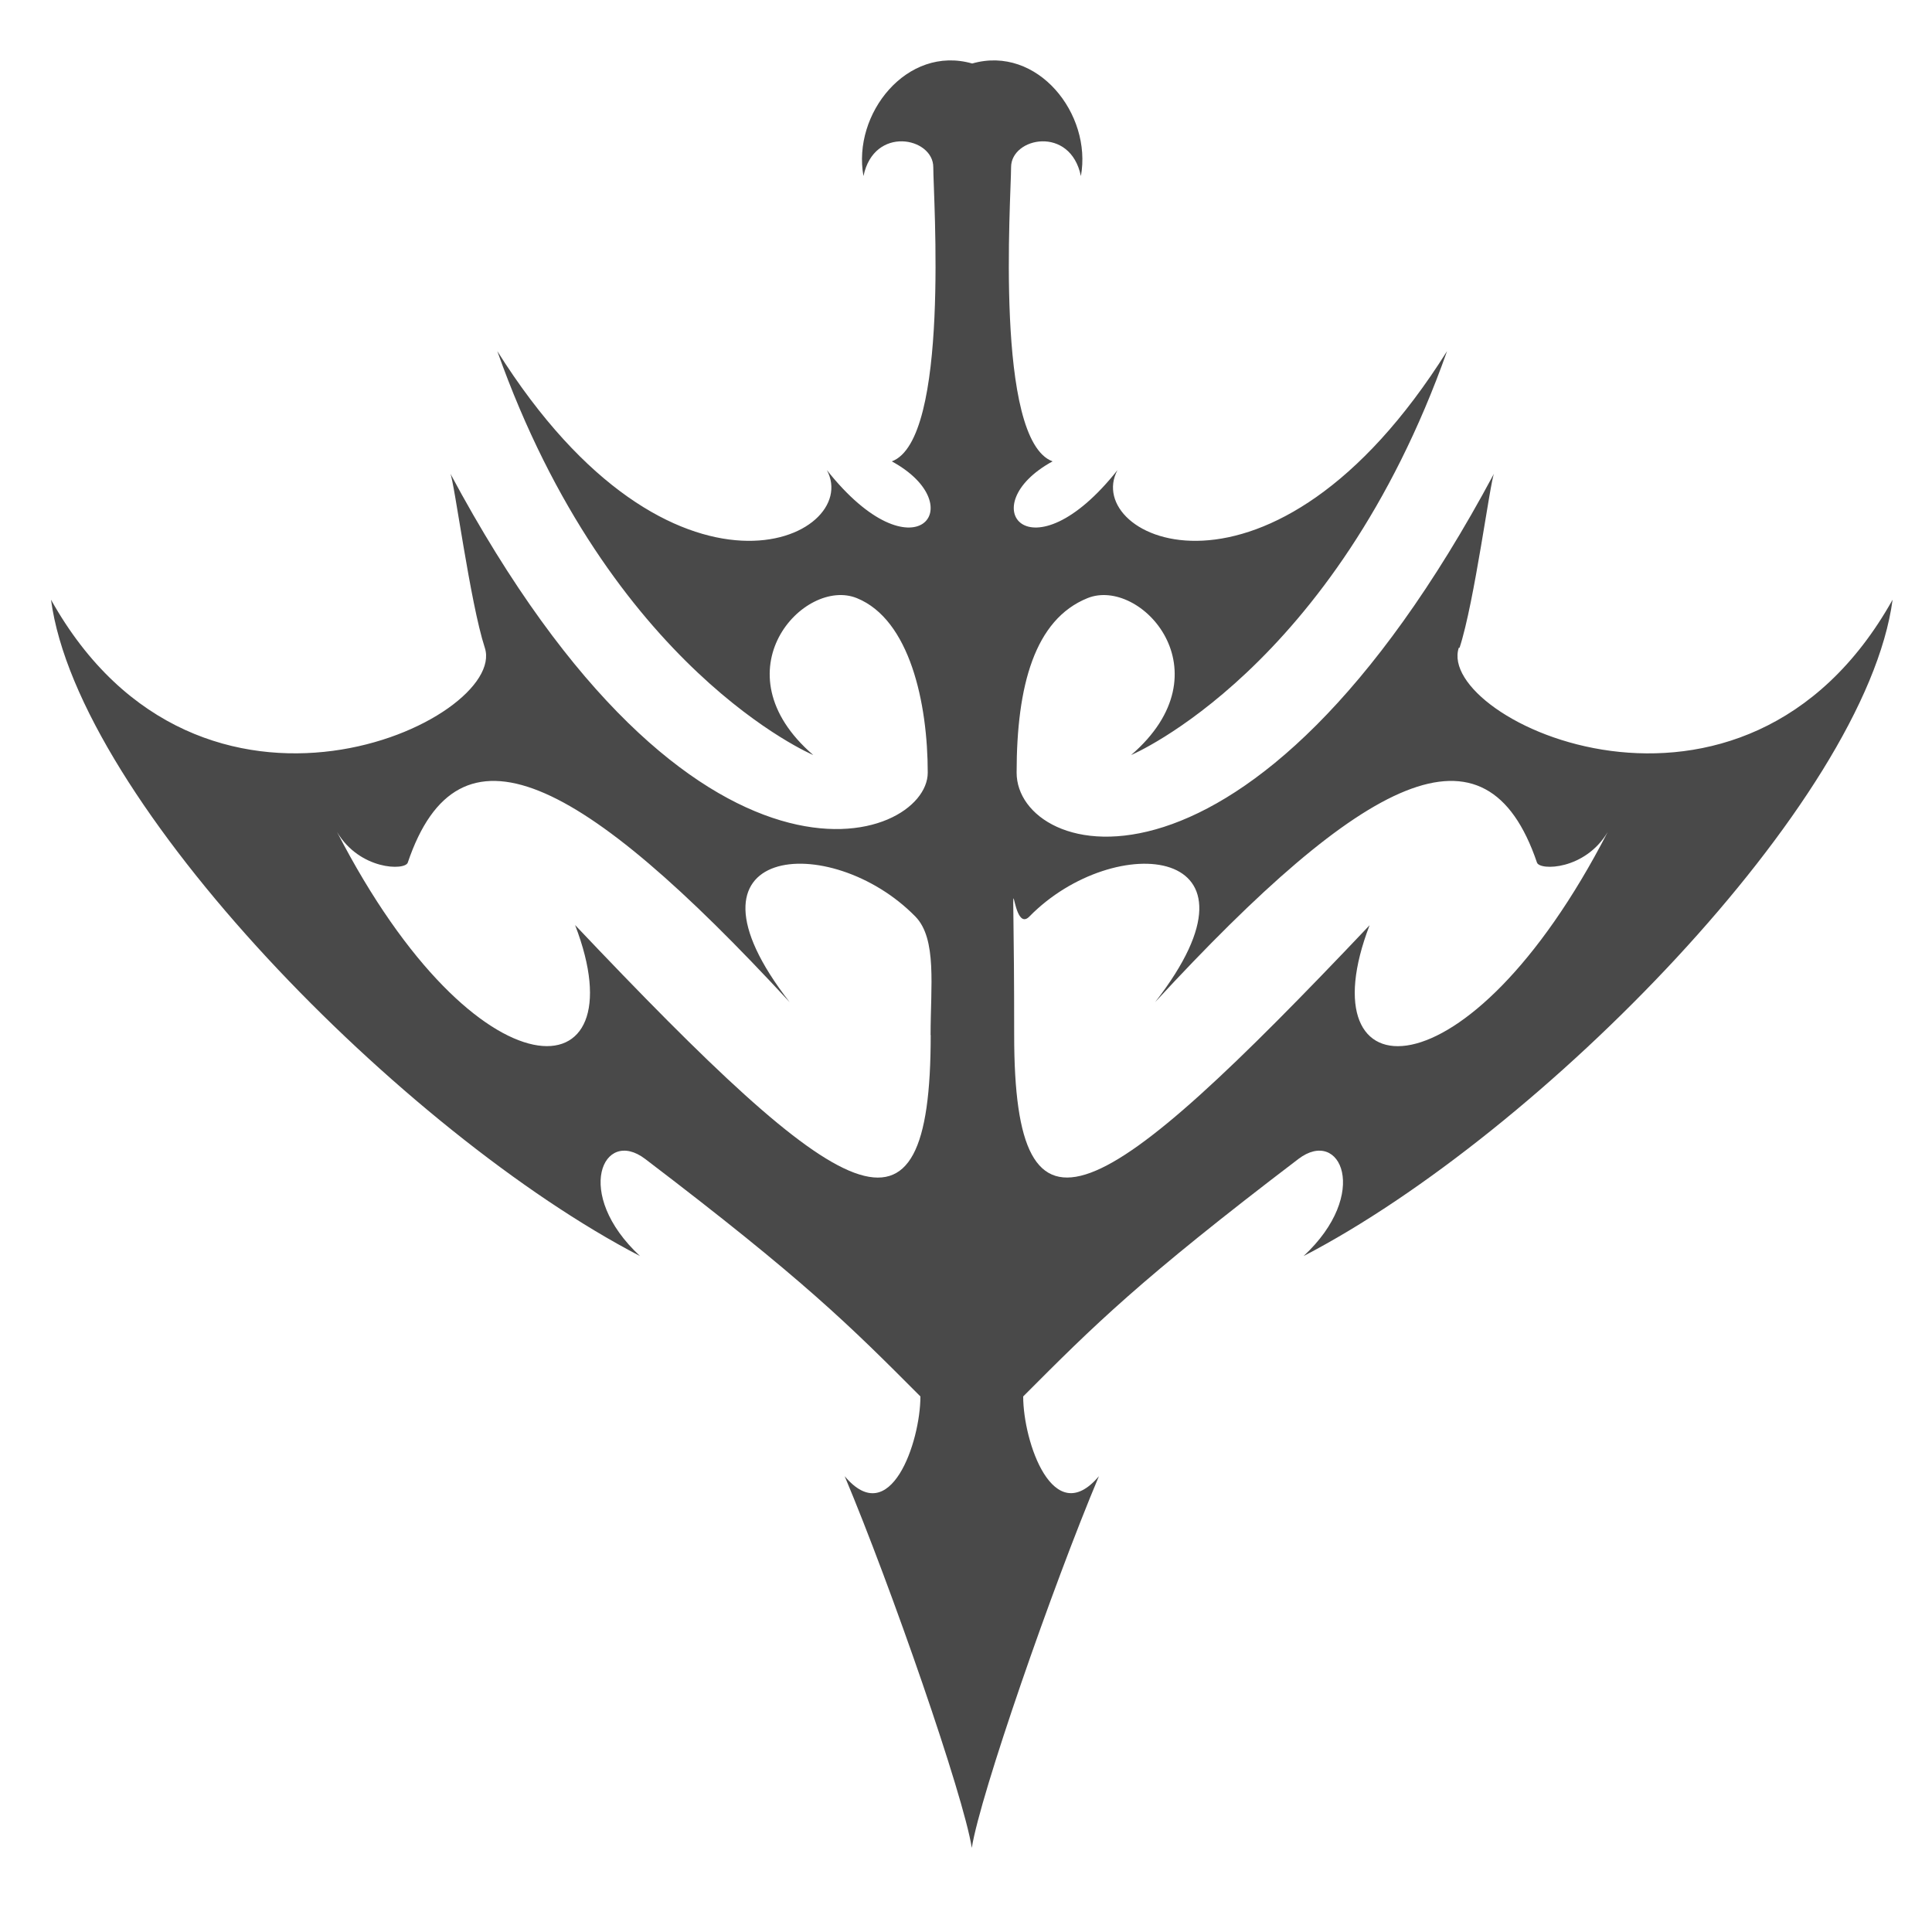 <svg id="Calque_1" data-name="Calque 1" xmlns="http://www.w3.org/2000/svg" version="1.1" viewBox="0 0 1500 1500">
  <path class="cls-1" d="M1133.2,502.9c11.6-35.3,23.8-129.5,26.8-135.3-189.7,354.6-370.7,299.8-370.7,232.3s14-118.9,55-135.5c41.1-16.7,109.2,56.9,33.9,121.8,0,0,157.7-66.4,245.3-313.6-136.1,216.5-284.1,145.1-255.9,92.4-67.7,85.5-113.7,27.8-50.4-6.8-45.3-16.8-32.2-205.2-32.2-228.4s46-32.6,54.2,6.9c8.8-48.1-33.7-101.9-84.4-87.4-50.7-14.5-93.2,39.2-84.4,87.4,8.2-39.5,54.2-30.1,54.2-6.9s13.1,211.6-32.2,228.4c63.4,34.6,17.3,92.3-50.4,6.8,28.2,52.7-119.8,124.1-255.9-92.4,87.6,247.2,245.3,313.6,245.3,313.6-75.3-65-7.1-138.5,33.9-121.8,41.1,16.7,55,81.5,55,135.5s-181,122.3-370.7-232.3c3.1,5.8,15.3,100,26.8,135.3,18.5,56.2-221.1,169.7-336.8-37.3,20.9,157.1,273.9,414.3,457.3,509.6-52.2-48.5-28.6-100.2,4-75.4,123.6,94.1,158.6,129.1,213.7,184.4,0,35.3-23.4,104-58.8,61.9,35.9,85.4,92.3,247.7,98.7,288.6,6.4-40.9,62.8-203.3,98.7-288.6-35.4,42-58.8-26.6-58.8-61.9,55.1-55.3,90.1-90.3,213.7-184.4,32.6-24.8,56.2,26.9,4,75.4,183.5-95.3,436.4-352.5,457.3-509.6-115.8,207-355.3,93.6-336.8,37.3ZM722.6,803.6c0,177.5-66.2,136.1-276.1-85.4,50.8,132.1-75.6,139.6-184.8-72.2,17.5,29.5,52.8,30.1,54.9,23.7,39.4-116.3,133.5-68.2,296.5,108.4-95.6-122.9,31.8-133.7,97.6-66.5,16.9,17.3,11.8,54.1,11.8,92ZM1063.5,718.2c-209.8,221.5-276.1,262.8-276.1,85.4s-5.1-74.7,11.8-92c65.8-67.2,193.2-56.3,97.6,66.5,162.9-176.6,257-224.7,296.5-108.4,2.2,6.4,37.4,5.8,54.9-23.7-109.2,211.8-235.6,204.4-184.8,72.2Z" fill="#494949"></path>
</svg>